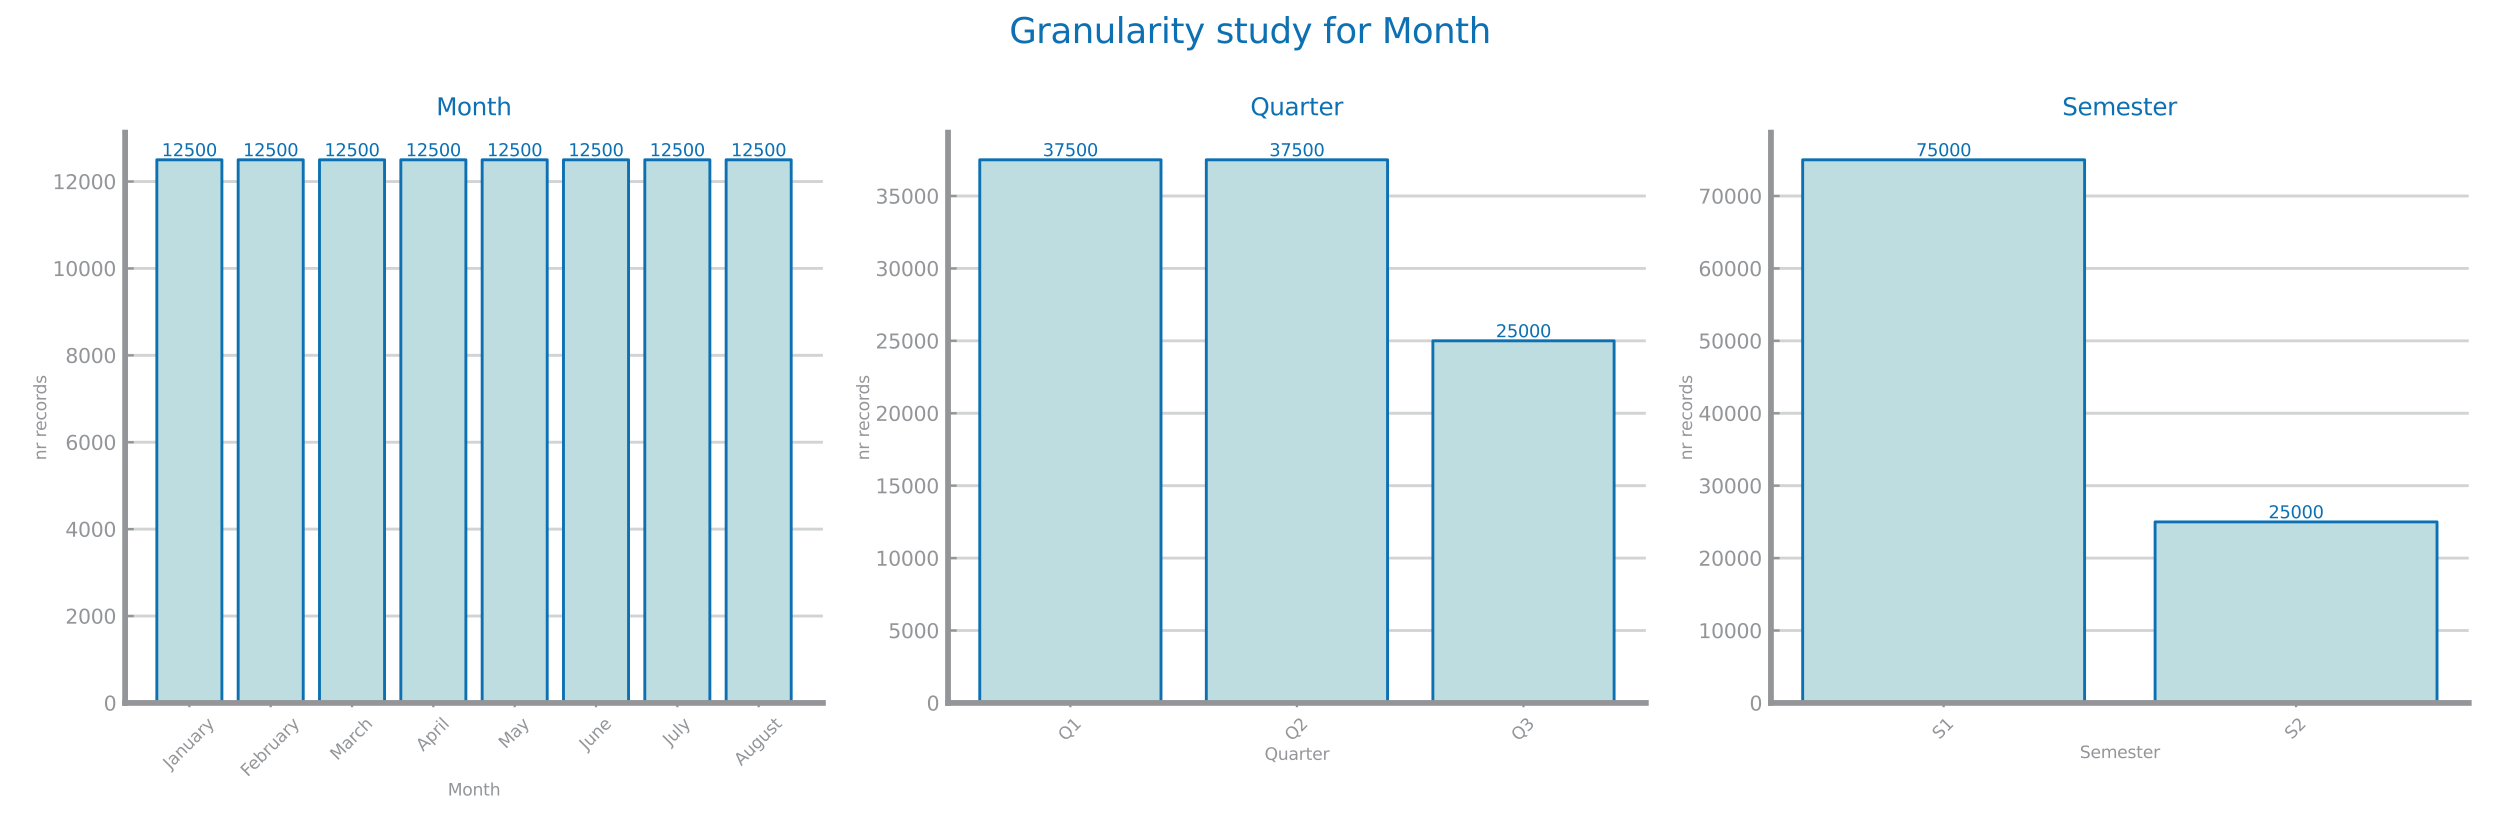 <?xml version="1.0" encoding="utf-8" standalone="no"?>
<!DOCTYPE svg PUBLIC "-//W3C//DTD SVG 1.1//EN"
  "http://www.w3.org/Graphics/SVG/1.1/DTD/svg11.dtd">
<svg xmlns:xlink="http://www.w3.org/1999/xlink" width="864pt" height="288pt" viewBox="0 0 864 288" xmlns="http://www.w3.org/2000/svg" version="1.1">
 <defs>
  <style type="text/css">*{stroke-linejoin: round; stroke-linecap: butt}</style>
 </defs>
 <g id="figure_1">
  <g id="patch_1">
   <path d="M 0 288 
L 864 288 
L 864 0 
L 0 0 
z
" style="fill: #ffffff"/>
  </g>
  <g id="axes_1">
   <g id="patch_2">
    <path d="M 43.24 242.932 
L 284.4 242.932 
L 284.4 45.84 
L 43.24 45.84 
z
" style="fill: #ffffff"/>
   </g>
   <g id="matplotlib.axis_1">
    <g id="xtick_1">
     <g id="line2d_1">
      <defs>
       <path id="m8553f030c8" d="M 0 1.5 
L 0 -1.5 
" style="stroke: #939598; stroke-width: 0.8"/>
      </defs>
      <g>
       <use xlink:href="#m8553f030c8" x="65.445" y="242.932" style="fill: #939598; stroke: #939598; stroke-width: 0.8"/>
      </g>
     </g>
     <g id="text_1">
      <!-- January -->
      <g style="fill: #939598" transform="translate(58.814 266.064) rotate(-45) scale(0.058 -0.058)">
       <defs>
        <path id="DejaVuSans-4a" d="M 628 4666 
L 1259 4666 
L 1259 325 
Q 1259 -519 939 -900 
Q 619 -1281 -91 -1281 
L -331 -1281 
L -331 -750 
L -134 -750 
Q 284 -750 456 -515 
Q 628 -281 628 325 
L 628 4666 
z
" transform="scale(0.016)"/>
        <path id="DejaVuSans-61" d="M 2194 1759 
Q 1497 1759 1228 1600 
Q 959 1441 959 1056 
Q 959 750 1161 570 
Q 1363 391 1709 391 
Q 2188 391 2477 730 
Q 2766 1069 2766 1631 
L 2766 1759 
L 2194 1759 
z
M 3341 1997 
L 3341 0 
L 2766 0 
L 2766 531 
Q 2569 213 2275 61 
Q 1981 -91 1556 -91 
Q 1019 -91 701 211 
Q 384 513 384 1019 
Q 384 1609 779 1909 
Q 1175 2209 1959 2209 
L 2766 2209 
L 2766 2266 
Q 2766 2663 2505 2880 
Q 2244 3097 1772 3097 
Q 1472 3097 1187 3025 
Q 903 2953 641 2809 
L 641 3341 
Q 956 3463 1253 3523 
Q 1550 3584 1831 3584 
Q 2591 3584 2966 3190 
Q 3341 2797 3341 1997 
z
" transform="scale(0.016)"/>
        <path id="DejaVuSans-6e" d="M 3513 2113 
L 3513 0 
L 2938 0 
L 2938 2094 
Q 2938 2591 2744 2837 
Q 2550 3084 2163 3084 
Q 1697 3084 1428 2787 
Q 1159 2491 1159 1978 
L 1159 0 
L 581 0 
L 581 3500 
L 1159 3500 
L 1159 2956 
Q 1366 3272 1645 3428 
Q 1925 3584 2291 3584 
Q 2894 3584 3203 3211 
Q 3513 2838 3513 2113 
z
" transform="scale(0.016)"/>
        <path id="DejaVuSans-75" d="M 544 1381 
L 544 3500 
L 1119 3500 
L 1119 1403 
Q 1119 906 1312 657 
Q 1506 409 1894 409 
Q 2359 409 2629 706 
Q 2900 1003 2900 1516 
L 2900 3500 
L 3475 3500 
L 3475 0 
L 2900 0 
L 2900 538 
Q 2691 219 2414 64 
Q 2138 -91 1772 -91 
Q 1169 -91 856 284 
Q 544 659 544 1381 
z
M 1991 3584 
L 1991 3584 
z
" transform="scale(0.016)"/>
        <path id="DejaVuSans-72" d="M 2631 2963 
Q 2534 3019 2420 3045 
Q 2306 3072 2169 3072 
Q 1681 3072 1420 2755 
Q 1159 2438 1159 1844 
L 1159 0 
L 581 0 
L 581 3500 
L 1159 3500 
L 1159 2956 
Q 1341 3275 1631 3429 
Q 1922 3584 2338 3584 
Q 2397 3584 2469 3576 
Q 2541 3569 2628 3553 
L 2631 2963 
z
" transform="scale(0.016)"/>
        <path id="DejaVuSans-79" d="M 2059 -325 
Q 1816 -950 1584 -1140 
Q 1353 -1331 966 -1331 
L 506 -1331 
L 506 -850 
L 844 -850 
Q 1081 -850 1212 -737 
Q 1344 -625 1503 -206 
L 1606 56 
L 191 3500 
L 800 3500 
L 1894 763 
L 2988 3500 
L 3597 3500 
L 2059 -325 
z
" transform="scale(0.016)"/>
       </defs>
       <use xlink:href="#DejaVuSans-4a"/>
       <use xlink:href="#DejaVuSans-61" x="29.492"/>
       <use xlink:href="#DejaVuSans-6e" x="90.771"/>
       <use xlink:href="#DejaVuSans-75" x="154.15"/>
       <use xlink:href="#DejaVuSans-61" x="217.529"/>
       <use xlink:href="#DejaVuSans-72" x="278.809"/>
       <use xlink:href="#DejaVuSans-79" x="319.922"/>
      </g>
     </g>
    </g>
    <g id="xtick_2">
     <g id="line2d_2">
      <g>
       <use xlink:href="#m8553f030c8" x="93.552" y="242.932" style="fill: #939598; stroke: #939598; stroke-width: 0.8"/>
      </g>
     </g>
     <g id="text_2">
      <!-- February -->
      <g style="fill: #939598" transform="translate(85.611 268.683) rotate(-45) scale(0.058 -0.058)">
       <defs>
        <path id="DejaVuSans-46" d="M 628 4666 
L 3309 4666 
L 3309 4134 
L 1259 4134 
L 1259 2759 
L 3109 2759 
L 3109 2228 
L 1259 2228 
L 1259 0 
L 628 0 
L 628 4666 
z
" transform="scale(0.016)"/>
        <path id="DejaVuSans-65" d="M 3597 1894 
L 3597 1613 
L 953 1613 
Q 991 1019 1311 708 
Q 1631 397 2203 397 
Q 2534 397 2845 478 
Q 3156 559 3463 722 
L 3463 178 
Q 3153 47 2828 -22 
Q 2503 -91 2169 -91 
Q 1331 -91 842 396 
Q 353 884 353 1716 
Q 353 2575 817 3079 
Q 1281 3584 2069 3584 
Q 2775 3584 3186 3129 
Q 3597 2675 3597 1894 
z
M 3022 2063 
Q 3016 2534 2758 2815 
Q 2500 3097 2075 3097 
Q 1594 3097 1305 2825 
Q 1016 2553 972 2059 
L 3022 2063 
z
" transform="scale(0.016)"/>
        <path id="DejaVuSans-62" d="M 3116 1747 
Q 3116 2381 2855 2742 
Q 2594 3103 2138 3103 
Q 1681 3103 1420 2742 
Q 1159 2381 1159 1747 
Q 1159 1113 1420 752 
Q 1681 391 2138 391 
Q 2594 391 2855 752 
Q 3116 1113 3116 1747 
z
M 1159 2969 
Q 1341 3281 1617 3432 
Q 1894 3584 2278 3584 
Q 2916 3584 3314 3078 
Q 3713 2572 3713 1747 
Q 3713 922 3314 415 
Q 2916 -91 2278 -91 
Q 1894 -91 1617 61 
Q 1341 213 1159 525 
L 1159 0 
L 581 0 
L 581 4863 
L 1159 4863 
L 1159 2969 
z
" transform="scale(0.016)"/>
       </defs>
       <use xlink:href="#DejaVuSans-46"/>
       <use xlink:href="#DejaVuSans-65" x="52.02"/>
       <use xlink:href="#DejaVuSans-62" x="113.543"/>
       <use xlink:href="#DejaVuSans-72" x="177.02"/>
       <use xlink:href="#DejaVuSans-75" x="218.133"/>
       <use xlink:href="#DejaVuSans-61" x="281.512"/>
       <use xlink:href="#DejaVuSans-72" x="342.791"/>
       <use xlink:href="#DejaVuSans-79" x="383.904"/>
      </g>
     </g>
    </g>
    <g id="xtick_3">
     <g id="line2d_3">
      <g>
       <use xlink:href="#m8553f030c8" x="121.659" y="242.932" style="fill: #939598; stroke: #939598; stroke-width: 0.8"/>
      </g>
     </g>
     <g id="text_3">
      <!-- March -->
      <g style="fill: #939598" transform="translate(116.55 263.021) rotate(-45) scale(0.058 -0.058)">
       <defs>
        <path id="DejaVuSans-4d" d="M 628 4666 
L 1569 4666 
L 2759 1491 
L 3956 4666 
L 4897 4666 
L 4897 0 
L 4281 0 
L 4281 4097 
L 3078 897 
L 2444 897 
L 1241 4097 
L 1241 0 
L 628 0 
L 628 4666 
z
" transform="scale(0.016)"/>
        <path id="DejaVuSans-63" d="M 3122 3366 
L 3122 2828 
Q 2878 2963 2633 3030 
Q 2388 3097 2138 3097 
Q 1578 3097 1268 2742 
Q 959 2388 959 1747 
Q 959 1106 1268 751 
Q 1578 397 2138 397 
Q 2388 397 2633 464 
Q 2878 531 3122 666 
L 3122 134 
Q 2881 22 2623 -34 
Q 2366 -91 2075 -91 
Q 1284 -91 818 406 
Q 353 903 353 1747 
Q 353 2603 823 3093 
Q 1294 3584 2113 3584 
Q 2378 3584 2631 3529 
Q 2884 3475 3122 3366 
z
" transform="scale(0.016)"/>
        <path id="DejaVuSans-68" d="M 3513 2113 
L 3513 0 
L 2938 0 
L 2938 2094 
Q 2938 2591 2744 2837 
Q 2550 3084 2163 3084 
Q 1697 3084 1428 2787 
Q 1159 2491 1159 1978 
L 1159 0 
L 581 0 
L 581 4863 
L 1159 4863 
L 1159 2956 
Q 1366 3272 1645 3428 
Q 1925 3584 2291 3584 
Q 2894 3584 3203 3211 
Q 3513 2838 3513 2113 
z
" transform="scale(0.016)"/>
       </defs>
       <use xlink:href="#DejaVuSans-4d"/>
       <use xlink:href="#DejaVuSans-61" x="86.279"/>
       <use xlink:href="#DejaVuSans-72" x="147.559"/>
       <use xlink:href="#DejaVuSans-63" x="186.422"/>
       <use xlink:href="#DejaVuSans-68" x="241.402"/>
      </g>
     </g>
    </g>
    <g id="xtick_4">
     <g id="line2d_4">
      <g>
       <use xlink:href="#m8553f030c8" x="149.766" y="242.932" style="fill: #939598; stroke: #939598; stroke-width: 0.8"/>
      </g>
     </g>
     <g id="text_4">
      <!-- April -->
      <g style="fill: #939598" transform="translate(146.217 259.9) rotate(-45) scale(0.058 -0.058)">
       <defs>
        <path id="DejaVuSans-41" d="M 2188 4044 
L 1331 1722 
L 3047 1722 
L 2188 4044 
z
M 1831 4666 
L 2547 4666 
L 4325 0 
L 3669 0 
L 3244 1197 
L 1141 1197 
L 716 0 
L 50 0 
L 1831 4666 
z
" transform="scale(0.016)"/>
        <path id="DejaVuSans-70" d="M 1159 525 
L 1159 -1331 
L 581 -1331 
L 581 3500 
L 1159 3500 
L 1159 2969 
Q 1341 3281 1617 3432 
Q 1894 3584 2278 3584 
Q 2916 3584 3314 3078 
Q 3713 2572 3713 1747 
Q 3713 922 3314 415 
Q 2916 -91 2278 -91 
Q 1894 -91 1617 61 
Q 1341 213 1159 525 
z
M 3116 1747 
Q 3116 2381 2855 2742 
Q 2594 3103 2138 3103 
Q 1681 3103 1420 2742 
Q 1159 2381 1159 1747 
Q 1159 1113 1420 752 
Q 1681 391 2138 391 
Q 2594 391 2855 752 
Q 3116 1113 3116 1747 
z
" transform="scale(0.016)"/>
        <path id="DejaVuSans-69" d="M 603 3500 
L 1178 3500 
L 1178 0 
L 603 0 
L 603 3500 
z
M 603 4863 
L 1178 4863 
L 1178 4134 
L 603 4134 
L 603 4863 
z
" transform="scale(0.016)"/>
        <path id="DejaVuSans-6c" d="M 603 4863 
L 1178 4863 
L 1178 0 
L 603 0 
L 603 4863 
z
" transform="scale(0.016)"/>
       </defs>
       <use xlink:href="#DejaVuSans-41"/>
       <use xlink:href="#DejaVuSans-70" x="68.408"/>
       <use xlink:href="#DejaVuSans-72" x="131.885"/>
       <use xlink:href="#DejaVuSans-69" x="172.998"/>
       <use xlink:href="#DejaVuSans-6c" x="200.781"/>
      </g>
     </g>
    </g>
    <g id="xtick_5">
     <g id="line2d_5">
      <g>
       <use xlink:href="#m8553f030c8" x="177.874" y="242.932" style="fill: #939598; stroke: #939598; stroke-width: 0.8"/>
      </g>
     </g>
     <g id="text_5">
      <!-- May -->
      <g style="fill: #939598" transform="translate(174.771 259.007) rotate(-45) scale(0.058 -0.058)">
       <use xlink:href="#DejaVuSans-4d"/>
       <use xlink:href="#DejaVuSans-61" x="86.279"/>
       <use xlink:href="#DejaVuSans-79" x="147.559"/>
      </g>
     </g>
    </g>
    <g id="xtick_6">
     <g id="line2d_6">
      <g>
       <use xlink:href="#m8553f030c8" x="205.981" y="242.932" style="fill: #939598; stroke: #939598; stroke-width: 0.8"/>
      </g>
     </g>
     <g id="text_6">
      <!-- June -->
      <g style="fill: #939598" transform="translate(202.652 259.459) rotate(-45) scale(0.058 -0.058)">
       <use xlink:href="#DejaVuSans-4a"/>
       <use xlink:href="#DejaVuSans-75" x="29.492"/>
       <use xlink:href="#DejaVuSans-6e" x="92.871"/>
       <use xlink:href="#DejaVuSans-65" x="156.25"/>
      </g>
     </g>
    </g>
    <g id="xtick_7">
     <g id="line2d_7">
      <g>
       <use xlink:href="#m8553f030c8" x="234.088" y="242.932" style="fill: #939598; stroke: #939598; stroke-width: 0.8"/>
      </g>
     </g>
     <g id="text_7">
      <!-- July -->
      <g style="fill: #939598" transform="translate(231.536 257.906) rotate(-45) scale(0.058 -0.058)">
       <use xlink:href="#DejaVuSans-4a"/>
       <use xlink:href="#DejaVuSans-75" x="29.492"/>
       <use xlink:href="#DejaVuSans-6c" x="92.871"/>
       <use xlink:href="#DejaVuSans-79" x="120.654"/>
      </g>
     </g>
    </g>
    <g id="xtick_8">
     <g id="line2d_8">
      <g>
       <use xlink:href="#m8553f030c8" x="262.195" y="242.932" style="fill: #939598; stroke: #939598; stroke-width: 0.8"/>
      </g>
     </g>
     <g id="text_8">
      <!-- August -->
      <g style="fill: #939598" transform="translate(256.162 264.869) rotate(-45) scale(0.058 -0.058)">
       <defs>
        <path id="DejaVuSans-67" d="M 2906 1791 
Q 2906 2416 2648 2759 
Q 2391 3103 1925 3103 
Q 1463 3103 1205 2759 
Q 947 2416 947 1791 
Q 947 1169 1205 825 
Q 1463 481 1925 481 
Q 2391 481 2648 825 
Q 2906 1169 2906 1791 
z
M 3481 434 
Q 3481 -459 3084 -895 
Q 2688 -1331 1869 -1331 
Q 1566 -1331 1297 -1286 
Q 1028 -1241 775 -1147 
L 775 -588 
Q 1028 -725 1275 -790 
Q 1522 -856 1778 -856 
Q 2344 -856 2625 -561 
Q 2906 -266 2906 331 
L 2906 616 
Q 2728 306 2450 153 
Q 2172 0 1784 0 
Q 1141 0 747 490 
Q 353 981 353 1791 
Q 353 2603 747 3093 
Q 1141 3584 1784 3584 
Q 2172 3584 2450 3431 
Q 2728 3278 2906 2969 
L 2906 3500 
L 3481 3500 
L 3481 434 
z
" transform="scale(0.016)"/>
        <path id="DejaVuSans-73" d="M 2834 3397 
L 2834 2853 
Q 2591 2978 2328 3040 
Q 2066 3103 1784 3103 
Q 1356 3103 1142 2972 
Q 928 2841 928 2578 
Q 928 2378 1081 2264 
Q 1234 2150 1697 2047 
L 1894 2003 
Q 2506 1872 2764 1633 
Q 3022 1394 3022 966 
Q 3022 478 2636 193 
Q 2250 -91 1575 -91 
Q 1294 -91 989 -36 
Q 684 19 347 128 
L 347 722 
Q 666 556 975 473 
Q 1284 391 1588 391 
Q 1994 391 2212 530 
Q 2431 669 2431 922 
Q 2431 1156 2273 1281 
Q 2116 1406 1581 1522 
L 1381 1569 
Q 847 1681 609 1914 
Q 372 2147 372 2553 
Q 372 3047 722 3315 
Q 1072 3584 1716 3584 
Q 2034 3584 2315 3537 
Q 2597 3491 2834 3397 
z
" transform="scale(0.016)"/>
        <path id="DejaVuSans-74" d="M 1172 4494 
L 1172 3500 
L 2356 3500 
L 2356 3053 
L 1172 3053 
L 1172 1153 
Q 1172 725 1289 603 
Q 1406 481 1766 481 
L 2356 481 
L 2356 0 
L 1766 0 
Q 1100 0 847 248 
Q 594 497 594 1153 
L 594 3053 
L 172 3053 
L 172 3500 
L 594 3500 
L 594 4494 
L 1172 4494 
z
" transform="scale(0.016)"/>
       </defs>
       <use xlink:href="#DejaVuSans-41"/>
       <use xlink:href="#DejaVuSans-75" x="68.408"/>
       <use xlink:href="#DejaVuSans-67" x="131.787"/>
       <use xlink:href="#DejaVuSans-75" x="195.264"/>
       <use xlink:href="#DejaVuSans-73" x="258.643"/>
       <use xlink:href="#DejaVuSans-74" x="310.742"/>
      </g>
     </g>
    </g>
    <g id="text_9">
     <!-- Month -->
     <g style="fill: #939598" transform="translate(154.746 274.934) scale(0.058 -0.058)">
      <defs>
       <path id="DejaVuSans-6f" d="M 1959 3097 
Q 1497 3097 1228 2736 
Q 959 2375 959 1747 
Q 959 1119 1226 758 
Q 1494 397 1959 397 
Q 2419 397 2687 759 
Q 2956 1122 2956 1747 
Q 2956 2369 2687 2733 
Q 2419 3097 1959 3097 
z
M 1959 3584 
Q 2709 3584 3137 3096 
Q 3566 2609 3566 1747 
Q 3566 888 3137 398 
Q 2709 -91 1959 -91 
Q 1206 -91 779 398 
Q 353 888 353 1747 
Q 353 2609 779 3096 
Q 1206 3584 1959 3584 
z
" transform="scale(0.016)"/>
      </defs>
      <use xlink:href="#DejaVuSans-4d"/>
      <use xlink:href="#DejaVuSans-6f" x="86.279"/>
      <use xlink:href="#DejaVuSans-6e" x="147.461"/>
      <use xlink:href="#DejaVuSans-74" x="210.84"/>
      <use xlink:href="#DejaVuSans-68" x="250.049"/>
     </g>
    </g>
   </g>
   <g id="matplotlib.axis_2">
    <g id="ytick_1">
     <g id="line2d_9">
      <path d="M 43.24 242.932 
L 284.4 242.932 
" clip-path="url(#p53b9da2811)" style="fill: none; stroke: #d2d3d4; stroke-linecap: square"/>
     </g>
     <g id="line2d_10">
      <defs>
       <path id="mb841b00175" d="M 0 0 
L 3 0 
" style="stroke: #939598; stroke-width: 0.8"/>
      </defs>
      <g>
       <use xlink:href="#mb841b00175" x="43.24" y="242.932" style="fill: #939598; stroke: #939598; stroke-width: 0.8"/>
      </g>
     </g>
     <g id="text_10">
      <!-- 0 -->
      <g style="fill: #939598" transform="translate(35.824 245.568) scale(0.069 -0.069)">
       <defs>
        <path id="DejaVuSans-30" d="M 2034 4250 
Q 1547 4250 1301 3770 
Q 1056 3291 1056 2328 
Q 1056 1369 1301 889 
Q 1547 409 2034 409 
Q 2525 409 2770 889 
Q 3016 1369 3016 2328 
Q 3016 3291 2770 3770 
Q 2525 4250 2034 4250 
z
M 2034 4750 
Q 2819 4750 3233 4129 
Q 3647 3509 3647 2328 
Q 3647 1150 3233 529 
Q 2819 -91 2034 -91 
Q 1250 -91 836 529 
Q 422 1150 422 2328 
Q 422 3509 836 4129 
Q 1250 4750 2034 4750 
z
" transform="scale(0.016)"/>
       </defs>
       <use xlink:href="#DejaVuSans-30"/>
      </g>
     </g>
    </g>
    <g id="ytick_2">
     <g id="line2d_11">
      <path d="M 43.24 212.899 
L 284.4 212.899 
" clip-path="url(#p53b9da2811)" style="fill: none; stroke: #d2d3d4; stroke-linecap: square"/>
     </g>
     <g id="line2d_12">
      <g>
       <use xlink:href="#mb841b00175" x="43.24" y="212.899" style="fill: #939598; stroke: #939598; stroke-width: 0.8"/>
      </g>
     </g>
     <g id="text_11">
      <!-- 2000 -->
      <g style="fill: #939598" transform="translate(22.578 215.535) scale(0.069 -0.069)">
       <defs>
        <path id="DejaVuSans-32" d="M 1228 531 
L 3431 531 
L 3431 0 
L 469 0 
L 469 531 
Q 828 903 1448 1529 
Q 2069 2156 2228 2338 
Q 2531 2678 2651 2914 
Q 2772 3150 2772 3378 
Q 2772 3750 2511 3984 
Q 2250 4219 1831 4219 
Q 1534 4219 1204 4116 
Q 875 4013 500 3803 
L 500 4441 
Q 881 4594 1212 4672 
Q 1544 4750 1819 4750 
Q 2544 4750 2975 4387 
Q 3406 4025 3406 3419 
Q 3406 3131 3298 2873 
Q 3191 2616 2906 2266 
Q 2828 2175 2409 1742 
Q 1991 1309 1228 531 
z
" transform="scale(0.016)"/>
       </defs>
       <use xlink:href="#DejaVuSans-32"/>
       <use xlink:href="#DejaVuSans-30" x="63.623"/>
       <use xlink:href="#DejaVuSans-30" x="127.246"/>
       <use xlink:href="#DejaVuSans-30" x="190.869"/>
      </g>
     </g>
    </g>
    <g id="ytick_3">
     <g id="line2d_13">
      <path d="M 43.24 182.866 
L 284.4 182.866 
" clip-path="url(#p53b9da2811)" style="fill: none; stroke: #d2d3d4; stroke-linecap: square"/>
     </g>
     <g id="line2d_14">
      <g>
       <use xlink:href="#mb841b00175" x="43.24" y="182.866" style="fill: #939598; stroke: #939598; stroke-width: 0.8"/>
      </g>
     </g>
     <g id="text_12">
      <!-- 4000 -->
      <g style="fill: #939598" transform="translate(22.578 185.502) scale(0.069 -0.069)">
       <defs>
        <path id="DejaVuSans-34" d="M 2419 4116 
L 825 1625 
L 2419 1625 
L 2419 4116 
z
M 2253 4666 
L 3047 4666 
L 3047 1625 
L 3713 1625 
L 3713 1100 
L 3047 1100 
L 3047 0 
L 2419 0 
L 2419 1100 
L 313 1100 
L 313 1709 
L 2253 4666 
z
" transform="scale(0.016)"/>
       </defs>
       <use xlink:href="#DejaVuSans-34"/>
       <use xlink:href="#DejaVuSans-30" x="63.623"/>
       <use xlink:href="#DejaVuSans-30" x="127.246"/>
       <use xlink:href="#DejaVuSans-30" x="190.869"/>
      </g>
     </g>
    </g>
    <g id="ytick_4">
     <g id="line2d_15">
      <path d="M 43.24 152.833 
L 284.4 152.833 
" clip-path="url(#p53b9da2811)" style="fill: none; stroke: #d2d3d4; stroke-linecap: square"/>
     </g>
     <g id="line2d_16">
      <g>
       <use xlink:href="#mb841b00175" x="43.24" y="152.833" style="fill: #939598; stroke: #939598; stroke-width: 0.8"/>
      </g>
     </g>
     <g id="text_13">
      <!-- 6000 -->
      <g style="fill: #939598" transform="translate(22.578 155.469) scale(0.069 -0.069)">
       <defs>
        <path id="DejaVuSans-36" d="M 2113 2584 
Q 1688 2584 1439 2293 
Q 1191 2003 1191 1497 
Q 1191 994 1439 701 
Q 1688 409 2113 409 
Q 2538 409 2786 701 
Q 3034 994 3034 1497 
Q 3034 2003 2786 2293 
Q 2538 2584 2113 2584 
z
M 3366 4563 
L 3366 3988 
Q 3128 4100 2886 4159 
Q 2644 4219 2406 4219 
Q 1781 4219 1451 3797 
Q 1122 3375 1075 2522 
Q 1259 2794 1537 2939 
Q 1816 3084 2150 3084 
Q 2853 3084 3261 2657 
Q 3669 2231 3669 1497 
Q 3669 778 3244 343 
Q 2819 -91 2113 -91 
Q 1303 -91 875 529 
Q 447 1150 447 2328 
Q 447 3434 972 4092 
Q 1497 4750 2381 4750 
Q 2619 4750 2861 4703 
Q 3103 4656 3366 4563 
z
" transform="scale(0.016)"/>
       </defs>
       <use xlink:href="#DejaVuSans-36"/>
       <use xlink:href="#DejaVuSans-30" x="63.623"/>
       <use xlink:href="#DejaVuSans-30" x="127.246"/>
       <use xlink:href="#DejaVuSans-30" x="190.869"/>
      </g>
     </g>
    </g>
    <g id="ytick_5">
     <g id="line2d_17">
      <path d="M 43.24 122.8 
L 284.4 122.8 
" clip-path="url(#p53b9da2811)" style="fill: none; stroke: #d2d3d4; stroke-linecap: square"/>
     </g>
     <g id="line2d_18">
      <g>
       <use xlink:href="#mb841b00175" x="43.24" y="122.8" style="fill: #939598; stroke: #939598; stroke-width: 0.8"/>
      </g>
     </g>
     <g id="text_14">
      <!-- 8000 -->
      <g style="fill: #939598" transform="translate(22.578 125.436) scale(0.069 -0.069)">
       <defs>
        <path id="DejaVuSans-38" d="M 2034 2216 
Q 1584 2216 1326 1975 
Q 1069 1734 1069 1313 
Q 1069 891 1326 650 
Q 1584 409 2034 409 
Q 2484 409 2743 651 
Q 3003 894 3003 1313 
Q 3003 1734 2745 1975 
Q 2488 2216 2034 2216 
z
M 1403 2484 
Q 997 2584 770 2862 
Q 544 3141 544 3541 
Q 544 4100 942 4425 
Q 1341 4750 2034 4750 
Q 2731 4750 3128 4425 
Q 3525 4100 3525 3541 
Q 3525 3141 3298 2862 
Q 3072 2584 2669 2484 
Q 3125 2378 3379 2068 
Q 3634 1759 3634 1313 
Q 3634 634 3220 271 
Q 2806 -91 2034 -91 
Q 1263 -91 848 271 
Q 434 634 434 1313 
Q 434 1759 690 2068 
Q 947 2378 1403 2484 
z
M 1172 3481 
Q 1172 3119 1398 2916 
Q 1625 2713 2034 2713 
Q 2441 2713 2670 2916 
Q 2900 3119 2900 3481 
Q 2900 3844 2670 4047 
Q 2441 4250 2034 4250 
Q 1625 4250 1398 4047 
Q 1172 3844 1172 3481 
z
" transform="scale(0.016)"/>
       </defs>
       <use xlink:href="#DejaVuSans-38"/>
       <use xlink:href="#DejaVuSans-30" x="63.623"/>
       <use xlink:href="#DejaVuSans-30" x="127.246"/>
       <use xlink:href="#DejaVuSans-30" x="190.869"/>
      </g>
     </g>
    </g>
    <g id="ytick_6">
     <g id="line2d_19">
      <path d="M 43.24 92.767 
L 284.4 92.767 
" clip-path="url(#p53b9da2811)" style="fill: none; stroke: #d2d3d4; stroke-linecap: square"/>
     </g>
     <g id="line2d_20">
      <g>
       <use xlink:href="#mb841b00175" x="43.24" y="92.767" style="fill: #939598; stroke: #939598; stroke-width: 0.8"/>
      </g>
     </g>
     <g id="text_15">
      <!-- 10000 -->
      <g style="fill: #939598" transform="translate(18.162 95.403) scale(0.069 -0.069)">
       <defs>
        <path id="DejaVuSans-31" d="M 794 531 
L 1825 531 
L 1825 4091 
L 703 3866 
L 703 4441 
L 1819 4666 
L 2450 4666 
L 2450 531 
L 3481 531 
L 3481 0 
L 794 0 
L 794 531 
z
" transform="scale(0.016)"/>
       </defs>
       <use xlink:href="#DejaVuSans-31"/>
       <use xlink:href="#DejaVuSans-30" x="63.623"/>
       <use xlink:href="#DejaVuSans-30" x="127.246"/>
       <use xlink:href="#DejaVuSans-30" x="190.869"/>
       <use xlink:href="#DejaVuSans-30" x="254.492"/>
      </g>
     </g>
    </g>
    <g id="ytick_7">
     <g id="line2d_21">
      <path d="M 43.24 62.734 
L 284.4 62.734 
" clip-path="url(#p53b9da2811)" style="fill: none; stroke: #d2d3d4; stroke-linecap: square"/>
     </g>
     <g id="line2d_22">
      <g>
       <use xlink:href="#mb841b00175" x="43.24" y="62.734" style="fill: #939598; stroke: #939598; stroke-width: 0.8"/>
      </g>
     </g>
     <g id="text_16">
      <!-- 12000 -->
      <g style="fill: #939598" transform="translate(18.162 65.37) scale(0.069 -0.069)">
       <use xlink:href="#DejaVuSans-31"/>
       <use xlink:href="#DejaVuSans-32" x="63.623"/>
       <use xlink:href="#DejaVuSans-30" x="127.246"/>
       <use xlink:href="#DejaVuSans-30" x="190.869"/>
       <use xlink:href="#DejaVuSans-30" x="254.492"/>
      </g>
     </g>
    </g>
    <g id="text_17">
     <!-- nr records -->
     <g style="fill: #939598" transform="translate(15.958 159.086) rotate(-90) scale(0.058 -0.058)">
      <defs>
       <path id="DejaVuSans-20" transform="scale(0.016)"/>
       <path id="DejaVuSans-64" d="M 2906 2969 
L 2906 4863 
L 3481 4863 
L 3481 0 
L 2906 0 
L 2906 525 
Q 2725 213 2448 61 
Q 2172 -91 1784 -91 
Q 1150 -91 751 415 
Q 353 922 353 1747 
Q 353 2572 751 3078 
Q 1150 3584 1784 3584 
Q 2172 3584 2448 3432 
Q 2725 3281 2906 2969 
z
M 947 1747 
Q 947 1113 1208 752 
Q 1469 391 1925 391 
Q 2381 391 2643 752 
Q 2906 1113 2906 1747 
Q 2906 2381 2643 2742 
Q 2381 3103 1925 3103 
Q 1469 3103 1208 2742 
Q 947 2381 947 1747 
z
" transform="scale(0.016)"/>
      </defs>
      <use xlink:href="#DejaVuSans-6e"/>
      <use xlink:href="#DejaVuSans-72" x="63.379"/>
      <use xlink:href="#DejaVuSans-20" x="104.492"/>
      <use xlink:href="#DejaVuSans-72" x="136.279"/>
      <use xlink:href="#DejaVuSans-65" x="175.143"/>
      <use xlink:href="#DejaVuSans-63" x="236.666"/>
      <use xlink:href="#DejaVuSans-6f" x="291.646"/>
      <use xlink:href="#DejaVuSans-72" x="352.828"/>
      <use xlink:href="#DejaVuSans-64" x="392.191"/>
      <use xlink:href="#DejaVuSans-73" x="455.668"/>
     </g>
    </g>
   </g>
   <g id="patch_3">
    <path d="M 54.202 242.932 
L 76.688 242.932 
L 76.688 55.225 
L 54.202 55.225 
z
" clip-path="url(#p53b9da2811)" style="fill: #bddde0; stroke: #0c70b2; stroke-linejoin: miter"/>
   </g>
   <g id="patch_4">
    <path d="M 82.309 242.932 
L 104.795 242.932 
L 104.795 55.225 
L 82.309 55.225 
z
" clip-path="url(#p53b9da2811)" style="fill: #bddde0; stroke: #0c70b2; stroke-linejoin: miter"/>
   </g>
   <g id="patch_5">
    <path d="M 110.416 242.932 
L 132.902 242.932 
L 132.902 55.225 
L 110.416 55.225 
z
" clip-path="url(#p53b9da2811)" style="fill: #bddde0; stroke: #0c70b2; stroke-linejoin: miter"/>
   </g>
   <g id="patch_6">
    <path d="M 138.523 242.932 
L 161.009 242.932 
L 161.009 55.225 
L 138.523 55.225 
z
" clip-path="url(#p53b9da2811)" style="fill: #bddde0; stroke: #0c70b2; stroke-linejoin: miter"/>
   </g>
   <g id="patch_7">
    <path d="M 166.631 242.932 
L 189.117 242.932 
L 189.117 55.225 
L 166.631 55.225 
z
" clip-path="url(#p53b9da2811)" style="fill: #bddde0; stroke: #0c70b2; stroke-linejoin: miter"/>
   </g>
   <g id="patch_8">
    <path d="M 194.738 242.932 
L 217.224 242.932 
L 217.224 55.225 
L 194.738 55.225 
z
" clip-path="url(#p53b9da2811)" style="fill: #bddde0; stroke: #0c70b2; stroke-linejoin: miter"/>
   </g>
   <g id="patch_9">
    <path d="M 222.845 242.932 
L 245.331 242.932 
L 245.331 55.225 
L 222.845 55.225 
z
" clip-path="url(#p53b9da2811)" style="fill: #bddde0; stroke: #0c70b2; stroke-linejoin: miter"/>
   </g>
   <g id="patch_10">
    <path d="M 250.952 242.932 
L 273.438 242.932 
L 273.438 55.225 
L 250.952 55.225 
z
" clip-path="url(#p53b9da2811)" style="fill: #bddde0; stroke: #0c70b2; stroke-linejoin: miter"/>
   </g>
   <g id="patch_11">
    <path d="M 43.24 242.932 
L 43.24 45.84 
" style="fill: none; stroke: #939598; stroke-width: 2; stroke-linejoin: miter; stroke-linecap: square"/>
   </g>
   <g id="patch_12">
    <path d="M 43.24 242.932 
L 284.4 242.932 
" style="fill: none; stroke: #939598; stroke-width: 2; stroke-linejoin: miter; stroke-linecap: square"/>
   </g>
   <g id="text_18">
    <!-- 12500 -->
    <g style="fill: #0c70b2" transform="translate(55.901 53.978) scale(0.06 -0.06)">
     <defs>
      <path id="DejaVuSans-35" d="M 691 4666 
L 3169 4666 
L 3169 4134 
L 1269 4134 
L 1269 2991 
Q 1406 3038 1543 3061 
Q 1681 3084 1819 3084 
Q 2600 3084 3056 2656 
Q 3513 2228 3513 1497 
Q 3513 744 3044 326 
Q 2575 -91 1722 -91 
Q 1428 -91 1123 -41 
Q 819 9 494 109 
L 494 744 
Q 775 591 1075 516 
Q 1375 441 1709 441 
Q 2250 441 2565 725 
Q 2881 1009 2881 1497 
Q 2881 1984 2565 2268 
Q 2250 2553 1709 2553 
Q 1456 2553 1204 2497 
Q 953 2441 691 2322 
L 691 4666 
z
" transform="scale(0.016)"/>
     </defs>
     <use xlink:href="#DejaVuSans-31"/>
     <use xlink:href="#DejaVuSans-32" x="63.623"/>
     <use xlink:href="#DejaVuSans-35" x="127.246"/>
     <use xlink:href="#DejaVuSans-30" x="190.869"/>
     <use xlink:href="#DejaVuSans-30" x="254.492"/>
    </g>
   </g>
   <g id="text_19">
    <!-- 12500 -->
    <g style="fill: #0c70b2" transform="translate(84.008 53.978) scale(0.06 -0.06)">
     <use xlink:href="#DejaVuSans-31"/>
     <use xlink:href="#DejaVuSans-32" x="63.623"/>
     <use xlink:href="#DejaVuSans-35" x="127.246"/>
     <use xlink:href="#DejaVuSans-30" x="190.869"/>
     <use xlink:href="#DejaVuSans-30" x="254.492"/>
    </g>
   </g>
   <g id="text_20">
    <!-- 12500 -->
    <g style="fill: #0c70b2" transform="translate(112.115 53.978) scale(0.06 -0.06)">
     <use xlink:href="#DejaVuSans-31"/>
     <use xlink:href="#DejaVuSans-32" x="63.623"/>
     <use xlink:href="#DejaVuSans-35" x="127.246"/>
     <use xlink:href="#DejaVuSans-30" x="190.869"/>
     <use xlink:href="#DejaVuSans-30" x="254.492"/>
    </g>
   </g>
   <g id="text_21">
    <!-- 12500 -->
    <g style="fill: #0c70b2" transform="translate(140.223 53.978) scale(0.06 -0.06)">
     <use xlink:href="#DejaVuSans-31"/>
     <use xlink:href="#DejaVuSans-32" x="63.623"/>
     <use xlink:href="#DejaVuSans-35" x="127.246"/>
     <use xlink:href="#DejaVuSans-30" x="190.869"/>
     <use xlink:href="#DejaVuSans-30" x="254.492"/>
    </g>
   </g>
   <g id="text_22">
    <!-- 12500 -->
    <g style="fill: #0c70b2" transform="translate(168.33 53.978) scale(0.06 -0.06)">
     <use xlink:href="#DejaVuSans-31"/>
     <use xlink:href="#DejaVuSans-32" x="63.623"/>
     <use xlink:href="#DejaVuSans-35" x="127.246"/>
     <use xlink:href="#DejaVuSans-30" x="190.869"/>
     <use xlink:href="#DejaVuSans-30" x="254.492"/>
    </g>
   </g>
   <g id="text_23">
    <!-- 12500 -->
    <g style="fill: #0c70b2" transform="translate(196.437 53.978) scale(0.06 -0.06)">
     <use xlink:href="#DejaVuSans-31"/>
     <use xlink:href="#DejaVuSans-32" x="63.623"/>
     <use xlink:href="#DejaVuSans-35" x="127.246"/>
     <use xlink:href="#DejaVuSans-30" x="190.869"/>
     <use xlink:href="#DejaVuSans-30" x="254.492"/>
    </g>
   </g>
   <g id="text_24">
    <!-- 12500 -->
    <g style="fill: #0c70b2" transform="translate(224.544 53.978) scale(0.06 -0.06)">
     <use xlink:href="#DejaVuSans-31"/>
     <use xlink:href="#DejaVuSans-32" x="63.623"/>
     <use xlink:href="#DejaVuSans-35" x="127.246"/>
     <use xlink:href="#DejaVuSans-30" x="190.869"/>
     <use xlink:href="#DejaVuSans-30" x="254.492"/>
    </g>
   </g>
   <g id="text_25">
    <!-- 12500 -->
    <g style="fill: #0c70b2" transform="translate(252.652 53.978) scale(0.06 -0.06)">
     <use xlink:href="#DejaVuSans-31"/>
     <use xlink:href="#DejaVuSans-32" x="63.623"/>
     <use xlink:href="#DejaVuSans-35" x="127.246"/>
     <use xlink:href="#DejaVuSans-30" x="190.869"/>
     <use xlink:href="#DejaVuSans-30" x="254.492"/>
    </g>
   </g>
   <g id="text_26">
    <!-- Month -->
    <g style="fill: #0c70b2" transform="translate(150.766 39.84) scale(0.083 -0.083)">
     <use xlink:href="#DejaVuSans-4d"/>
     <use xlink:href="#DejaVuSans-6f" x="86.279"/>
     <use xlink:href="#DejaVuSans-6e" x="147.461"/>
     <use xlink:href="#DejaVuSans-74" x="210.84"/>
     <use xlink:href="#DejaVuSans-68" x="250.049"/>
    </g>
   </g>
  </g>
  <g id="axes_2">
   <g id="patch_13">
    <path d="M 327.64 242.932 
L 568.8 242.932 
L 568.8 45.84 
L 327.64 45.84 
z
" style="fill: #ffffff"/>
   </g>
   <g id="matplotlib.axis_3">
    <g id="xtick_9">
     <g id="line2d_23">
      <g>
       <use xlink:href="#m8553f030c8" x="369.921" y="242.932" style="fill: #939598; stroke: #939598; stroke-width: 0.8"/>
      </g>
     </g>
     <g id="text_27">
      <!-- Q1 -->
      <g style="fill: #939598" transform="translate(368.137 256.37) rotate(-45) scale(0.058 -0.058)">
       <defs>
        <path id="DejaVuSans-51" d="M 2522 4238 
Q 1834 4238 1429 3725 
Q 1025 3213 1025 2328 
Q 1025 1447 1429 934 
Q 1834 422 2522 422 
Q 3209 422 3611 934 
Q 4013 1447 4013 2328 
Q 4013 3213 3611 3725 
Q 3209 4238 2522 4238 
z
M 3406 84 
L 4238 -825 
L 3475 -825 
L 2784 -78 
Q 2681 -84 2626 -87 
Q 2572 -91 2522 -91 
Q 1538 -91 948 567 
Q 359 1225 359 2328 
Q 359 3434 948 4092 
Q 1538 4750 2522 4750 
Q 3503 4750 4090 4092 
Q 4678 3434 4678 2328 
Q 4678 1516 4351 937 
Q 4025 359 3406 84 
z
" transform="scale(0.016)"/>
       </defs>
       <use xlink:href="#DejaVuSans-51"/>
       <use xlink:href="#DejaVuSans-31" x="78.711"/>
      </g>
     </g>
    </g>
    <g id="xtick_10">
     <g id="line2d_24">
      <g>
       <use xlink:href="#m8553f030c8" x="448.22" y="242.932" style="fill: #939598; stroke: #939598; stroke-width: 0.8"/>
      </g>
     </g>
     <g id="text_28">
      <!-- Q2 -->
      <g style="fill: #939598" transform="translate(446.436 256.37) rotate(-45) scale(0.058 -0.058)">
       <use xlink:href="#DejaVuSans-51"/>
       <use xlink:href="#DejaVuSans-32" x="78.711"/>
      </g>
     </g>
    </g>
    <g id="xtick_11">
     <g id="line2d_25">
      <g>
       <use xlink:href="#m8553f030c8" x="526.519" y="242.932" style="fill: #939598; stroke: #939598; stroke-width: 0.8"/>
      </g>
     </g>
     <g id="text_29">
      <!-- Q3 -->
      <g style="fill: #939598" transform="translate(524.735 256.37) rotate(-45) scale(0.058 -0.058)">
       <defs>
        <path id="DejaVuSans-33" d="M 2597 2516 
Q 3050 2419 3304 2112 
Q 3559 1806 3559 1356 
Q 3559 666 3084 287 
Q 2609 -91 1734 -91 
Q 1441 -91 1130 -33 
Q 819 25 488 141 
L 488 750 
Q 750 597 1062 519 
Q 1375 441 1716 441 
Q 2309 441 2620 675 
Q 2931 909 2931 1356 
Q 2931 1769 2642 2001 
Q 2353 2234 1838 2234 
L 1294 2234 
L 1294 2753 
L 1863 2753 
Q 2328 2753 2575 2939 
Q 2822 3125 2822 3475 
Q 2822 3834 2567 4026 
Q 2313 4219 1838 4219 
Q 1578 4219 1281 4162 
Q 984 4106 628 3988 
L 628 4550 
Q 988 4650 1302 4700 
Q 1616 4750 1894 4750 
Q 2613 4750 3031 4423 
Q 3450 4097 3450 3541 
Q 3450 3153 3228 2886 
Q 3006 2619 2597 2516 
z
" transform="scale(0.016)"/>
       </defs>
       <use xlink:href="#DejaVuSans-51"/>
       <use xlink:href="#DejaVuSans-33" x="78.711"/>
      </g>
     </g>
    </g>
    <g id="text_30">
     <!-- Quarter -->
     <g style="fill: #939598" transform="translate(437.036 262.621) scale(0.058 -0.058)">
      <use xlink:href="#DejaVuSans-51"/>
      <use xlink:href="#DejaVuSans-75" x="78.711"/>
      <use xlink:href="#DejaVuSans-61" x="142.09"/>
      <use xlink:href="#DejaVuSans-72" x="203.369"/>
      <use xlink:href="#DejaVuSans-74" x="244.482"/>
      <use xlink:href="#DejaVuSans-65" x="283.691"/>
      <use xlink:href="#DejaVuSans-72" x="345.215"/>
     </g>
    </g>
   </g>
   <g id="matplotlib.axis_4">
    <g id="ytick_8">
     <g id="line2d_26">
      <path d="M 327.64 242.932 
L 568.8 242.932 
" clip-path="url(#pa984555e30)" style="fill: none; stroke: #d2d3d4; stroke-linecap: square"/>
     </g>
     <g id="line2d_27">
      <g>
       <use xlink:href="#mb841b00175" x="327.64" y="242.932" style="fill: #939598; stroke: #939598; stroke-width: 0.8"/>
      </g>
     </g>
     <g id="text_31">
      <!-- 0 -->
      <g style="fill: #939598" transform="translate(320.224 245.568) scale(0.069 -0.069)">
       <use xlink:href="#DejaVuSans-30"/>
      </g>
     </g>
    </g>
    <g id="ytick_9">
     <g id="line2d_28">
      <path d="M 327.64 217.904 
L 568.8 217.904 
" clip-path="url(#pa984555e30)" style="fill: none; stroke: #d2d3d4; stroke-linecap: square"/>
     </g>
     <g id="line2d_29">
      <g>
       <use xlink:href="#mb841b00175" x="327.64" y="217.904" style="fill: #939598; stroke: #939598; stroke-width: 0.8"/>
      </g>
     </g>
     <g id="text_32">
      <!-- 5000 -->
      <g style="fill: #939598" transform="translate(306.978 220.541) scale(0.069 -0.069)">
       <use xlink:href="#DejaVuSans-35"/>
       <use xlink:href="#DejaVuSans-30" x="63.623"/>
       <use xlink:href="#DejaVuSans-30" x="127.246"/>
       <use xlink:href="#DejaVuSans-30" x="190.869"/>
      </g>
     </g>
    </g>
    <g id="ytick_10">
     <g id="line2d_30">
      <path d="M 327.64 192.877 
L 568.8 192.877 
" clip-path="url(#pa984555e30)" style="fill: none; stroke: #d2d3d4; stroke-linecap: square"/>
     </g>
     <g id="line2d_31">
      <g>
       <use xlink:href="#mb841b00175" x="327.64" y="192.877" style="fill: #939598; stroke: #939598; stroke-width: 0.8"/>
      </g>
     </g>
     <g id="text_33">
      <!-- 10000 -->
      <g style="fill: #939598" transform="translate(302.562 195.513) scale(0.069 -0.069)">
       <use xlink:href="#DejaVuSans-31"/>
       <use xlink:href="#DejaVuSans-30" x="63.623"/>
       <use xlink:href="#DejaVuSans-30" x="127.246"/>
       <use xlink:href="#DejaVuSans-30" x="190.869"/>
       <use xlink:href="#DejaVuSans-30" x="254.492"/>
      </g>
     </g>
    </g>
    <g id="ytick_11">
     <g id="line2d_32">
      <path d="M 327.64 167.849 
L 568.8 167.849 
" clip-path="url(#pa984555e30)" style="fill: none; stroke: #d2d3d4; stroke-linecap: square"/>
     </g>
     <g id="line2d_33">
      <g>
       <use xlink:href="#mb841b00175" x="327.64" y="167.849" style="fill: #939598; stroke: #939598; stroke-width: 0.8"/>
      </g>
     </g>
     <g id="text_34">
      <!-- 15000 -->
      <g style="fill: #939598" transform="translate(302.562 170.486) scale(0.069 -0.069)">
       <use xlink:href="#DejaVuSans-31"/>
       <use xlink:href="#DejaVuSans-35" x="63.623"/>
       <use xlink:href="#DejaVuSans-30" x="127.246"/>
       <use xlink:href="#DejaVuSans-30" x="190.869"/>
       <use xlink:href="#DejaVuSans-30" x="254.492"/>
      </g>
     </g>
    </g>
    <g id="ytick_12">
     <g id="line2d_34">
      <path d="M 327.64 142.822 
L 568.8 142.822 
" clip-path="url(#pa984555e30)" style="fill: none; stroke: #d2d3d4; stroke-linecap: square"/>
     </g>
     <g id="line2d_35">
      <g>
       <use xlink:href="#mb841b00175" x="327.64" y="142.822" style="fill: #939598; stroke: #939598; stroke-width: 0.8"/>
      </g>
     </g>
     <g id="text_35">
      <!-- 20000 -->
      <g style="fill: #939598" transform="translate(302.562 145.458) scale(0.069 -0.069)">
       <use xlink:href="#DejaVuSans-32"/>
       <use xlink:href="#DejaVuSans-30" x="63.623"/>
       <use xlink:href="#DejaVuSans-30" x="127.246"/>
       <use xlink:href="#DejaVuSans-30" x="190.869"/>
       <use xlink:href="#DejaVuSans-30" x="254.492"/>
      </g>
     </g>
    </g>
    <g id="ytick_13">
     <g id="line2d_36">
      <path d="M 327.64 117.794 
L 568.8 117.794 
" clip-path="url(#pa984555e30)" style="fill: none; stroke: #d2d3d4; stroke-linecap: square"/>
     </g>
     <g id="line2d_37">
      <g>
       <use xlink:href="#mb841b00175" x="327.64" y="117.794" style="fill: #939598; stroke: #939598; stroke-width: 0.8"/>
      </g>
     </g>
     <g id="text_36">
      <!-- 25000 -->
      <g style="fill: #939598" transform="translate(302.562 120.431) scale(0.069 -0.069)">
       <use xlink:href="#DejaVuSans-32"/>
       <use xlink:href="#DejaVuSans-35" x="63.623"/>
       <use xlink:href="#DejaVuSans-30" x="127.246"/>
       <use xlink:href="#DejaVuSans-30" x="190.869"/>
       <use xlink:href="#DejaVuSans-30" x="254.492"/>
      </g>
     </g>
    </g>
    <g id="ytick_14">
     <g id="line2d_38">
      <path d="M 327.64 92.767 
L 568.8 92.767 
" clip-path="url(#pa984555e30)" style="fill: none; stroke: #d2d3d4; stroke-linecap: square"/>
     </g>
     <g id="line2d_39">
      <g>
       <use xlink:href="#mb841b00175" x="327.64" y="92.767" style="fill: #939598; stroke: #939598; stroke-width: 0.8"/>
      </g>
     </g>
     <g id="text_37">
      <!-- 30000 -->
      <g style="fill: #939598" transform="translate(302.562 95.403) scale(0.069 -0.069)">
       <use xlink:href="#DejaVuSans-33"/>
       <use xlink:href="#DejaVuSans-30" x="63.623"/>
       <use xlink:href="#DejaVuSans-30" x="127.246"/>
       <use xlink:href="#DejaVuSans-30" x="190.869"/>
       <use xlink:href="#DejaVuSans-30" x="254.492"/>
      </g>
     </g>
    </g>
    <g id="ytick_15">
     <g id="line2d_40">
      <path d="M 327.64 67.739 
L 568.8 67.739 
" clip-path="url(#pa984555e30)" style="fill: none; stroke: #d2d3d4; stroke-linecap: square"/>
     </g>
     <g id="line2d_41">
      <g>
       <use xlink:href="#mb841b00175" x="327.64" y="67.739" style="fill: #939598; stroke: #939598; stroke-width: 0.8"/>
      </g>
     </g>
     <g id="text_38">
      <!-- 35000 -->
      <g style="fill: #939598" transform="translate(302.562 70.376) scale(0.069 -0.069)">
       <use xlink:href="#DejaVuSans-33"/>
       <use xlink:href="#DejaVuSans-35" x="63.623"/>
       <use xlink:href="#DejaVuSans-30" x="127.246"/>
       <use xlink:href="#DejaVuSans-30" x="190.869"/>
       <use xlink:href="#DejaVuSans-30" x="254.492"/>
      </g>
     </g>
    </g>
    <g id="text_39">
     <!-- nr records -->
     <g style="fill: #939598" transform="translate(300.358 159.086) rotate(-90) scale(0.058 -0.058)">
      <use xlink:href="#DejaVuSans-6e"/>
      <use xlink:href="#DejaVuSans-72" x="63.379"/>
      <use xlink:href="#DejaVuSans-20" x="104.492"/>
      <use xlink:href="#DejaVuSans-72" x="136.279"/>
      <use xlink:href="#DejaVuSans-65" x="175.143"/>
      <use xlink:href="#DejaVuSans-63" x="236.666"/>
      <use xlink:href="#DejaVuSans-6f" x="291.646"/>
      <use xlink:href="#DejaVuSans-72" x="352.828"/>
      <use xlink:href="#DejaVuSans-64" x="392.191"/>
      <use xlink:href="#DejaVuSans-73" x="455.668"/>
     </g>
    </g>
   </g>
   <g id="patch_14">
    <path d="M 338.602 242.932 
L 401.241 242.932 
L 401.241 55.225 
L 338.602 55.225 
z
" clip-path="url(#pa984555e30)" style="fill: #bddde0; stroke: #0c70b2; stroke-linejoin: miter"/>
   </g>
   <g id="patch_15">
    <path d="M 416.901 242.932 
L 479.539 242.932 
L 479.539 55.225 
L 416.901 55.225 
z
" clip-path="url(#pa984555e30)" style="fill: #bddde0; stroke: #0c70b2; stroke-linejoin: miter"/>
   </g>
   <g id="patch_16">
    <path d="M 495.199 242.932 
L 557.838 242.932 
L 557.838 117.794 
L 495.199 117.794 
z
" clip-path="url(#pa984555e30)" style="fill: #bddde0; stroke: #0c70b2; stroke-linejoin: miter"/>
   </g>
   <g id="patch_17">
    <path d="M 327.64 242.932 
L 327.64 45.84 
" style="fill: none; stroke: #939598; stroke-width: 2; stroke-linejoin: miter; stroke-linecap: square"/>
   </g>
   <g id="patch_18">
    <path d="M 327.64 242.932 
L 568.8 242.932 
" style="fill: none; stroke: #939598; stroke-width: 2; stroke-linejoin: miter; stroke-linecap: square"/>
   </g>
   <g id="text_40">
    <!-- 37500 -->
    <g style="fill: #0c70b2" transform="translate(360.378 53.978) scale(0.06 -0.06)">
     <defs>
      <path id="DejaVuSans-37" d="M 525 4666 
L 3525 4666 
L 3525 4397 
L 1831 0 
L 1172 0 
L 2766 4134 
L 525 4134 
L 525 4666 
z
" transform="scale(0.016)"/>
     </defs>
     <use xlink:href="#DejaVuSans-33"/>
     <use xlink:href="#DejaVuSans-37" x="63.623"/>
     <use xlink:href="#DejaVuSans-35" x="127.246"/>
     <use xlink:href="#DejaVuSans-30" x="190.869"/>
     <use xlink:href="#DejaVuSans-30" x="254.492"/>
    </g>
   </g>
   <g id="text_41">
    <!-- 37500 -->
    <g style="fill: #0c70b2" transform="translate(438.676 53.978) scale(0.06 -0.06)">
     <use xlink:href="#DejaVuSans-33"/>
     <use xlink:href="#DejaVuSans-37" x="63.623"/>
     <use xlink:href="#DejaVuSans-35" x="127.246"/>
     <use xlink:href="#DejaVuSans-30" x="190.869"/>
     <use xlink:href="#DejaVuSans-30" x="254.492"/>
    </g>
   </g>
   <g id="text_42">
    <!-- 25000 -->
    <g style="fill: #0c70b2" transform="translate(516.975 116.546) scale(0.06 -0.06)">
     <use xlink:href="#DejaVuSans-32"/>
     <use xlink:href="#DejaVuSans-35" x="63.623"/>
     <use xlink:href="#DejaVuSans-30" x="127.246"/>
     <use xlink:href="#DejaVuSans-30" x="190.869"/>
     <use xlink:href="#DejaVuSans-30" x="254.492"/>
    </g>
   </g>
   <g id="text_43">
    <!-- Quarter -->
    <g style="fill: #0c70b2" transform="translate(432.129 39.84) scale(0.083 -0.083)">
     <use xlink:href="#DejaVuSans-51"/>
     <use xlink:href="#DejaVuSans-75" x="78.711"/>
     <use xlink:href="#DejaVuSans-61" x="142.09"/>
     <use xlink:href="#DejaVuSans-72" x="203.369"/>
     <use xlink:href="#DejaVuSans-74" x="244.482"/>
     <use xlink:href="#DejaVuSans-65" x="283.691"/>
     <use xlink:href="#DejaVuSans-72" x="345.215"/>
    </g>
   </g>
  </g>
  <g id="axes_3">
   <g id="patch_19">
    <path d="M 612.04 242.932 
L 853.2 242.932 
L 853.2 45.84 
L 612.04 45.84 
z
" style="fill: #ffffff"/>
   </g>
   <g id="matplotlib.axis_5">
    <g id="xtick_12">
     <g id="line2d_42">
      <g>
       <use xlink:href="#m8553f030c8" x="671.721" y="242.932" style="fill: #939598; stroke: #939598; stroke-width: 0.8"/>
      </g>
     </g>
     <g id="text_44">
      <!-- S1 -->
      <g style="fill: #939598" transform="translate(670.249 255.747) rotate(-45) scale(0.058 -0.058)">
       <defs>
        <path id="DejaVuSans-53" d="M 3425 4513 
L 3425 3897 
Q 3066 4069 2747 4153 
Q 2428 4238 2131 4238 
Q 1616 4238 1336 4038 
Q 1056 3838 1056 3469 
Q 1056 3159 1242 3001 
Q 1428 2844 1947 2747 
L 2328 2669 
Q 3034 2534 3370 2195 
Q 3706 1856 3706 1288 
Q 3706 609 3251 259 
Q 2797 -91 1919 -91 
Q 1588 -91 1214 -16 
Q 841 59 441 206 
L 441 856 
Q 825 641 1194 531 
Q 1563 422 1919 422 
Q 2459 422 2753 634 
Q 3047 847 3047 1241 
Q 3047 1584 2836 1778 
Q 2625 1972 2144 2069 
L 1759 2144 
Q 1053 2284 737 2584 
Q 422 2884 422 3419 
Q 422 4038 858 4394 
Q 1294 4750 2059 4750 
Q 2388 4750 2728 4690 
Q 3069 4631 3425 4513 
z
" transform="scale(0.016)"/>
       </defs>
       <use xlink:href="#DejaVuSans-53"/>
       <use xlink:href="#DejaVuSans-31" x="63.477"/>
      </g>
     </g>
    </g>
    <g id="xtick_13">
     <g id="line2d_43">
      <g>
       <use xlink:href="#m8553f030c8" x="793.519" y="242.932" style="fill: #939598; stroke: #939598; stroke-width: 0.8"/>
      </g>
     </g>
     <g id="text_45">
      <!-- S2 -->
      <g style="fill: #939598" transform="translate(792.047 255.747) rotate(-45) scale(0.058 -0.058)">
       <use xlink:href="#DejaVuSans-53"/>
       <use xlink:href="#DejaVuSans-32" x="63.477"/>
      </g>
     </g>
    </g>
    <g id="text_46">
     <!-- Semester -->
     <g style="fill: #939598" transform="translate(718.785 261.997) scale(0.058 -0.058)">
      <defs>
       <path id="DejaVuSans-6d" d="M 3328 2828 
Q 3544 3216 3844 3400 
Q 4144 3584 4550 3584 
Q 5097 3584 5394 3201 
Q 5691 2819 5691 2113 
L 5691 0 
L 5113 0 
L 5113 2094 
Q 5113 2597 4934 2840 
Q 4756 3084 4391 3084 
Q 3944 3084 3684 2787 
Q 3425 2491 3425 1978 
L 3425 0 
L 2847 0 
L 2847 2094 
Q 2847 2600 2669 2842 
Q 2491 3084 2119 3084 
Q 1678 3084 1418 2786 
Q 1159 2488 1159 1978 
L 1159 0 
L 581 0 
L 581 3500 
L 1159 3500 
L 1159 2956 
Q 1356 3278 1631 3431 
Q 1906 3584 2284 3584 
Q 2666 3584 2933 3390 
Q 3200 3197 3328 2828 
z
" transform="scale(0.016)"/>
      </defs>
      <use xlink:href="#DejaVuSans-53"/>
      <use xlink:href="#DejaVuSans-65" x="63.477"/>
      <use xlink:href="#DejaVuSans-6d" x="125"/>
      <use xlink:href="#DejaVuSans-65" x="222.412"/>
      <use xlink:href="#DejaVuSans-73" x="283.936"/>
      <use xlink:href="#DejaVuSans-74" x="336.035"/>
      <use xlink:href="#DejaVuSans-65" x="375.244"/>
      <use xlink:href="#DejaVuSans-72" x="436.768"/>
     </g>
    </g>
   </g>
   <g id="matplotlib.axis_6">
    <g id="ytick_16">
     <g id="line2d_44">
      <path d="M 612.04 242.932 
L 853.2 242.932 
" clip-path="url(#p74753b37fa)" style="fill: none; stroke: #d2d3d4; stroke-linecap: square"/>
     </g>
     <g id="line2d_45">
      <g>
       <use xlink:href="#mb841b00175" x="612.04" y="242.932" style="fill: #939598; stroke: #939598; stroke-width: 0.8"/>
      </g>
     </g>
     <g id="text_47">
      <!-- 0 -->
      <g style="fill: #939598" transform="translate(604.624 245.568) scale(0.069 -0.069)">
       <use xlink:href="#DejaVuSans-30"/>
      </g>
     </g>
    </g>
    <g id="ytick_17">
     <g id="line2d_46">
      <path d="M 612.04 217.904 
L 853.2 217.904 
" clip-path="url(#p74753b37fa)" style="fill: none; stroke: #d2d3d4; stroke-linecap: square"/>
     </g>
     <g id="line2d_47">
      <g>
       <use xlink:href="#mb841b00175" x="612.04" y="217.904" style="fill: #939598; stroke: #939598; stroke-width: 0.8"/>
      </g>
     </g>
     <g id="text_48">
      <!-- 10000 -->
      <g style="fill: #939598" transform="translate(586.962 220.541) scale(0.069 -0.069)">
       <use xlink:href="#DejaVuSans-31"/>
       <use xlink:href="#DejaVuSans-30" x="63.623"/>
       <use xlink:href="#DejaVuSans-30" x="127.246"/>
       <use xlink:href="#DejaVuSans-30" x="190.869"/>
       <use xlink:href="#DejaVuSans-30" x="254.492"/>
      </g>
     </g>
    </g>
    <g id="ytick_18">
     <g id="line2d_48">
      <path d="M 612.04 192.877 
L 853.2 192.877 
" clip-path="url(#p74753b37fa)" style="fill: none; stroke: #d2d3d4; stroke-linecap: square"/>
     </g>
     <g id="line2d_49">
      <g>
       <use xlink:href="#mb841b00175" x="612.04" y="192.877" style="fill: #939598; stroke: #939598; stroke-width: 0.8"/>
      </g>
     </g>
     <g id="text_49">
      <!-- 20000 -->
      <g style="fill: #939598" transform="translate(586.962 195.513) scale(0.069 -0.069)">
       <use xlink:href="#DejaVuSans-32"/>
       <use xlink:href="#DejaVuSans-30" x="63.623"/>
       <use xlink:href="#DejaVuSans-30" x="127.246"/>
       <use xlink:href="#DejaVuSans-30" x="190.869"/>
       <use xlink:href="#DejaVuSans-30" x="254.492"/>
      </g>
     </g>
    </g>
    <g id="ytick_19">
     <g id="line2d_50">
      <path d="M 612.04 167.849 
L 853.2 167.849 
" clip-path="url(#p74753b37fa)" style="fill: none; stroke: #d2d3d4; stroke-linecap: square"/>
     </g>
     <g id="line2d_51">
      <g>
       <use xlink:href="#mb841b00175" x="612.04" y="167.849" style="fill: #939598; stroke: #939598; stroke-width: 0.8"/>
      </g>
     </g>
     <g id="text_50">
      <!-- 30000 -->
      <g style="fill: #939598" transform="translate(586.962 170.486) scale(0.069 -0.069)">
       <use xlink:href="#DejaVuSans-33"/>
       <use xlink:href="#DejaVuSans-30" x="63.623"/>
       <use xlink:href="#DejaVuSans-30" x="127.246"/>
       <use xlink:href="#DejaVuSans-30" x="190.869"/>
       <use xlink:href="#DejaVuSans-30" x="254.492"/>
      </g>
     </g>
    </g>
    <g id="ytick_20">
     <g id="line2d_52">
      <path d="M 612.04 142.822 
L 853.2 142.822 
" clip-path="url(#p74753b37fa)" style="fill: none; stroke: #d2d3d4; stroke-linecap: square"/>
     </g>
     <g id="line2d_53">
      <g>
       <use xlink:href="#mb841b00175" x="612.04" y="142.822" style="fill: #939598; stroke: #939598; stroke-width: 0.8"/>
      </g>
     </g>
     <g id="text_51">
      <!-- 40000 -->
      <g style="fill: #939598" transform="translate(586.962 145.458) scale(0.069 -0.069)">
       <use xlink:href="#DejaVuSans-34"/>
       <use xlink:href="#DejaVuSans-30" x="63.623"/>
       <use xlink:href="#DejaVuSans-30" x="127.246"/>
       <use xlink:href="#DejaVuSans-30" x="190.869"/>
       <use xlink:href="#DejaVuSans-30" x="254.492"/>
      </g>
     </g>
    </g>
    <g id="ytick_21">
     <g id="line2d_54">
      <path d="M 612.04 117.794 
L 853.2 117.794 
" clip-path="url(#p74753b37fa)" style="fill: none; stroke: #d2d3d4; stroke-linecap: square"/>
     </g>
     <g id="line2d_55">
      <g>
       <use xlink:href="#mb841b00175" x="612.04" y="117.794" style="fill: #939598; stroke: #939598; stroke-width: 0.8"/>
      </g>
     </g>
     <g id="text_52">
      <!-- 50000 -->
      <g style="fill: #939598" transform="translate(586.962 120.431) scale(0.069 -0.069)">
       <use xlink:href="#DejaVuSans-35"/>
       <use xlink:href="#DejaVuSans-30" x="63.623"/>
       <use xlink:href="#DejaVuSans-30" x="127.246"/>
       <use xlink:href="#DejaVuSans-30" x="190.869"/>
       <use xlink:href="#DejaVuSans-30" x="254.492"/>
      </g>
     </g>
    </g>
    <g id="ytick_22">
     <g id="line2d_56">
      <path d="M 612.04 92.767 
L 853.2 92.767 
" clip-path="url(#p74753b37fa)" style="fill: none; stroke: #d2d3d4; stroke-linecap: square"/>
     </g>
     <g id="line2d_57">
      <g>
       <use xlink:href="#mb841b00175" x="612.04" y="92.767" style="fill: #939598; stroke: #939598; stroke-width: 0.8"/>
      </g>
     </g>
     <g id="text_53">
      <!-- 60000 -->
      <g style="fill: #939598" transform="translate(586.962 95.403) scale(0.069 -0.069)">
       <use xlink:href="#DejaVuSans-36"/>
       <use xlink:href="#DejaVuSans-30" x="63.623"/>
       <use xlink:href="#DejaVuSans-30" x="127.246"/>
       <use xlink:href="#DejaVuSans-30" x="190.869"/>
       <use xlink:href="#DejaVuSans-30" x="254.492"/>
      </g>
     </g>
    </g>
    <g id="ytick_23">
     <g id="line2d_58">
      <path d="M 612.04 67.739 
L 853.2 67.739 
" clip-path="url(#p74753b37fa)" style="fill: none; stroke: #d2d3d4; stroke-linecap: square"/>
     </g>
     <g id="line2d_59">
      <g>
       <use xlink:href="#mb841b00175" x="612.04" y="67.739" style="fill: #939598; stroke: #939598; stroke-width: 0.8"/>
      </g>
     </g>
     <g id="text_54">
      <!-- 70000 -->
      <g style="fill: #939598" transform="translate(586.962 70.376) scale(0.069 -0.069)">
       <use xlink:href="#DejaVuSans-37"/>
       <use xlink:href="#DejaVuSans-30" x="63.623"/>
       <use xlink:href="#DejaVuSans-30" x="127.246"/>
       <use xlink:href="#DejaVuSans-30" x="190.869"/>
       <use xlink:href="#DejaVuSans-30" x="254.492"/>
      </g>
     </g>
    </g>
    <g id="text_55">
     <!-- nr records -->
     <g style="fill: #939598" transform="translate(584.758 159.086) rotate(-90) scale(0.058 -0.058)">
      <use xlink:href="#DejaVuSans-6e"/>
      <use xlink:href="#DejaVuSans-72" x="63.379"/>
      <use xlink:href="#DejaVuSans-20" x="104.492"/>
      <use xlink:href="#DejaVuSans-72" x="136.279"/>
      <use xlink:href="#DejaVuSans-65" x="175.143"/>
      <use xlink:href="#DejaVuSans-63" x="236.666"/>
      <use xlink:href="#DejaVuSans-6f" x="291.646"/>
      <use xlink:href="#DejaVuSans-72" x="352.828"/>
      <use xlink:href="#DejaVuSans-64" x="392.191"/>
      <use xlink:href="#DejaVuSans-73" x="455.668"/>
     </g>
    </g>
   </g>
   <g id="patch_20">
    <path d="M 623.002 242.932 
L 720.44 242.932 
L 720.44 55.225 
L 623.002 55.225 
z
" clip-path="url(#p74753b37fa)" style="fill: #bddde0; stroke: #0c70b2; stroke-linejoin: miter"/>
   </g>
   <g id="patch_21">
    <path d="M 744.8 242.932 
L 842.238 242.932 
L 842.238 180.363 
L 744.8 180.363 
z
" clip-path="url(#p74753b37fa)" style="fill: #bddde0; stroke: #0c70b2; stroke-linejoin: miter"/>
   </g>
   <g id="patch_22">
    <path d="M 612.04 242.932 
L 612.04 45.84 
" style="fill: none; stroke: #939598; stroke-width: 2; stroke-linejoin: miter; stroke-linecap: square"/>
   </g>
   <g id="patch_23">
    <path d="M 612.04 242.932 
L 853.2 242.932 
" style="fill: none; stroke: #939598; stroke-width: 2; stroke-linejoin: miter; stroke-linecap: square"/>
   </g>
   <g id="text_56">
    <!-- 75000 -->
    <g style="fill: #0c70b2" transform="translate(662.177 53.978) scale(0.06 -0.06)">
     <use xlink:href="#DejaVuSans-37"/>
     <use xlink:href="#DejaVuSans-35" x="63.623"/>
     <use xlink:href="#DejaVuSans-30" x="127.246"/>
     <use xlink:href="#DejaVuSans-30" x="190.869"/>
     <use xlink:href="#DejaVuSans-30" x="254.492"/>
    </g>
   </g>
   <g id="text_57">
    <!-- 25000 -->
    <g style="fill: #0c70b2" transform="translate(783.975 179.115) scale(0.06 -0.06)">
     <use xlink:href="#DejaVuSans-32"/>
     <use xlink:href="#DejaVuSans-35" x="63.623"/>
     <use xlink:href="#DejaVuSans-30" x="127.246"/>
     <use xlink:href="#DejaVuSans-30" x="190.869"/>
     <use xlink:href="#DejaVuSans-30" x="254.492"/>
    </g>
   </g>
   <g id="text_58">
    <!-- Semester -->
    <g style="fill: #0c70b2" transform="translate(712.716 39.84) scale(0.083 -0.083)">
     <use xlink:href="#DejaVuSans-53"/>
     <use xlink:href="#DejaVuSans-65" x="63.477"/>
     <use xlink:href="#DejaVuSans-6d" x="125"/>
     <use xlink:href="#DejaVuSans-65" x="222.412"/>
     <use xlink:href="#DejaVuSans-73" x="283.936"/>
     <use xlink:href="#DejaVuSans-74" x="336.035"/>
     <use xlink:href="#DejaVuSans-65" x="375.244"/>
     <use xlink:href="#DejaVuSans-72" x="436.768"/>
    </g>
   </g>
  </g>
  <g id="text_59">
   <!-- Granularity study for Month -->
   <g style="fill: #0c70b2" transform="translate(348.805 14.878) scale(0.12 -0.12)">
    <defs>
     <path id="DejaVuSans-47" d="M 3809 666 
L 3809 1919 
L 2778 1919 
L 2778 2438 
L 4434 2438 
L 4434 434 
Q 4069 175 3628 42 
Q 3188 -91 2688 -91 
Q 1594 -91 976 548 
Q 359 1188 359 2328 
Q 359 3472 976 4111 
Q 1594 4750 2688 4750 
Q 3144 4750 3555 4637 
Q 3966 4525 4313 4306 
L 4313 3634 
Q 3963 3931 3569 4081 
Q 3175 4231 2741 4231 
Q 1884 4231 1454 3753 
Q 1025 3275 1025 2328 
Q 1025 1384 1454 906 
Q 1884 428 2741 428 
Q 3075 428 3337 486 
Q 3600 544 3809 666 
z
" transform="scale(0.016)"/>
     <path id="DejaVuSans-66" d="M 2375 4863 
L 2375 4384 
L 1825 4384 
Q 1516 4384 1395 4259 
Q 1275 4134 1275 3809 
L 1275 3500 
L 2222 3500 
L 2222 3053 
L 1275 3053 
L 1275 0 
L 697 0 
L 697 3053 
L 147 3053 
L 147 3500 
L 697 3500 
L 697 3744 
Q 697 4328 969 4595 
Q 1241 4863 1831 4863 
L 2375 4863 
z
" transform="scale(0.016)"/>
    </defs>
    <use xlink:href="#DejaVuSans-47"/>
    <use xlink:href="#DejaVuSans-72" x="77.49"/>
    <use xlink:href="#DejaVuSans-61" x="118.604"/>
    <use xlink:href="#DejaVuSans-6e" x="179.883"/>
    <use xlink:href="#DejaVuSans-75" x="243.262"/>
    <use xlink:href="#DejaVuSans-6c" x="306.641"/>
    <use xlink:href="#DejaVuSans-61" x="334.424"/>
    <use xlink:href="#DejaVuSans-72" x="395.703"/>
    <use xlink:href="#DejaVuSans-69" x="436.816"/>
    <use xlink:href="#DejaVuSans-74" x="464.6"/>
    <use xlink:href="#DejaVuSans-79" x="503.809"/>
    <use xlink:href="#DejaVuSans-20" x="562.988"/>
    <use xlink:href="#DejaVuSans-73" x="594.775"/>
    <use xlink:href="#DejaVuSans-74" x="646.875"/>
    <use xlink:href="#DejaVuSans-75" x="686.084"/>
    <use xlink:href="#DejaVuSans-64" x="749.463"/>
    <use xlink:href="#DejaVuSans-79" x="812.939"/>
    <use xlink:href="#DejaVuSans-20" x="872.119"/>
    <use xlink:href="#DejaVuSans-66" x="903.906"/>
    <use xlink:href="#DejaVuSans-6f" x="939.111"/>
    <use xlink:href="#DejaVuSans-72" x="1000.293"/>
    <use xlink:href="#DejaVuSans-20" x="1041.406"/>
    <use xlink:href="#DejaVuSans-4d" x="1073.193"/>
    <use xlink:href="#DejaVuSans-6f" x="1159.473"/>
    <use xlink:href="#DejaVuSans-6e" x="1220.654"/>
    <use xlink:href="#DejaVuSans-74" x="1284.033"/>
    <use xlink:href="#DejaVuSans-68" x="1323.242"/>
   </g>
  </g>
 </g>
 <defs>
  <clipPath id="p53b9da2811">
   <rect x="43.24" y="45.84" width="241.16" height="197.092"/>
  </clipPath>
  <clipPath id="pa984555e30">
   <rect x="327.64" y="45.84" width="241.16" height="197.092"/>
  </clipPath>
  <clipPath id="p74753b37fa">
   <rect x="612.04" y="45.84" width="241.16" height="197.092"/>
  </clipPath>
 </defs>
</svg>
